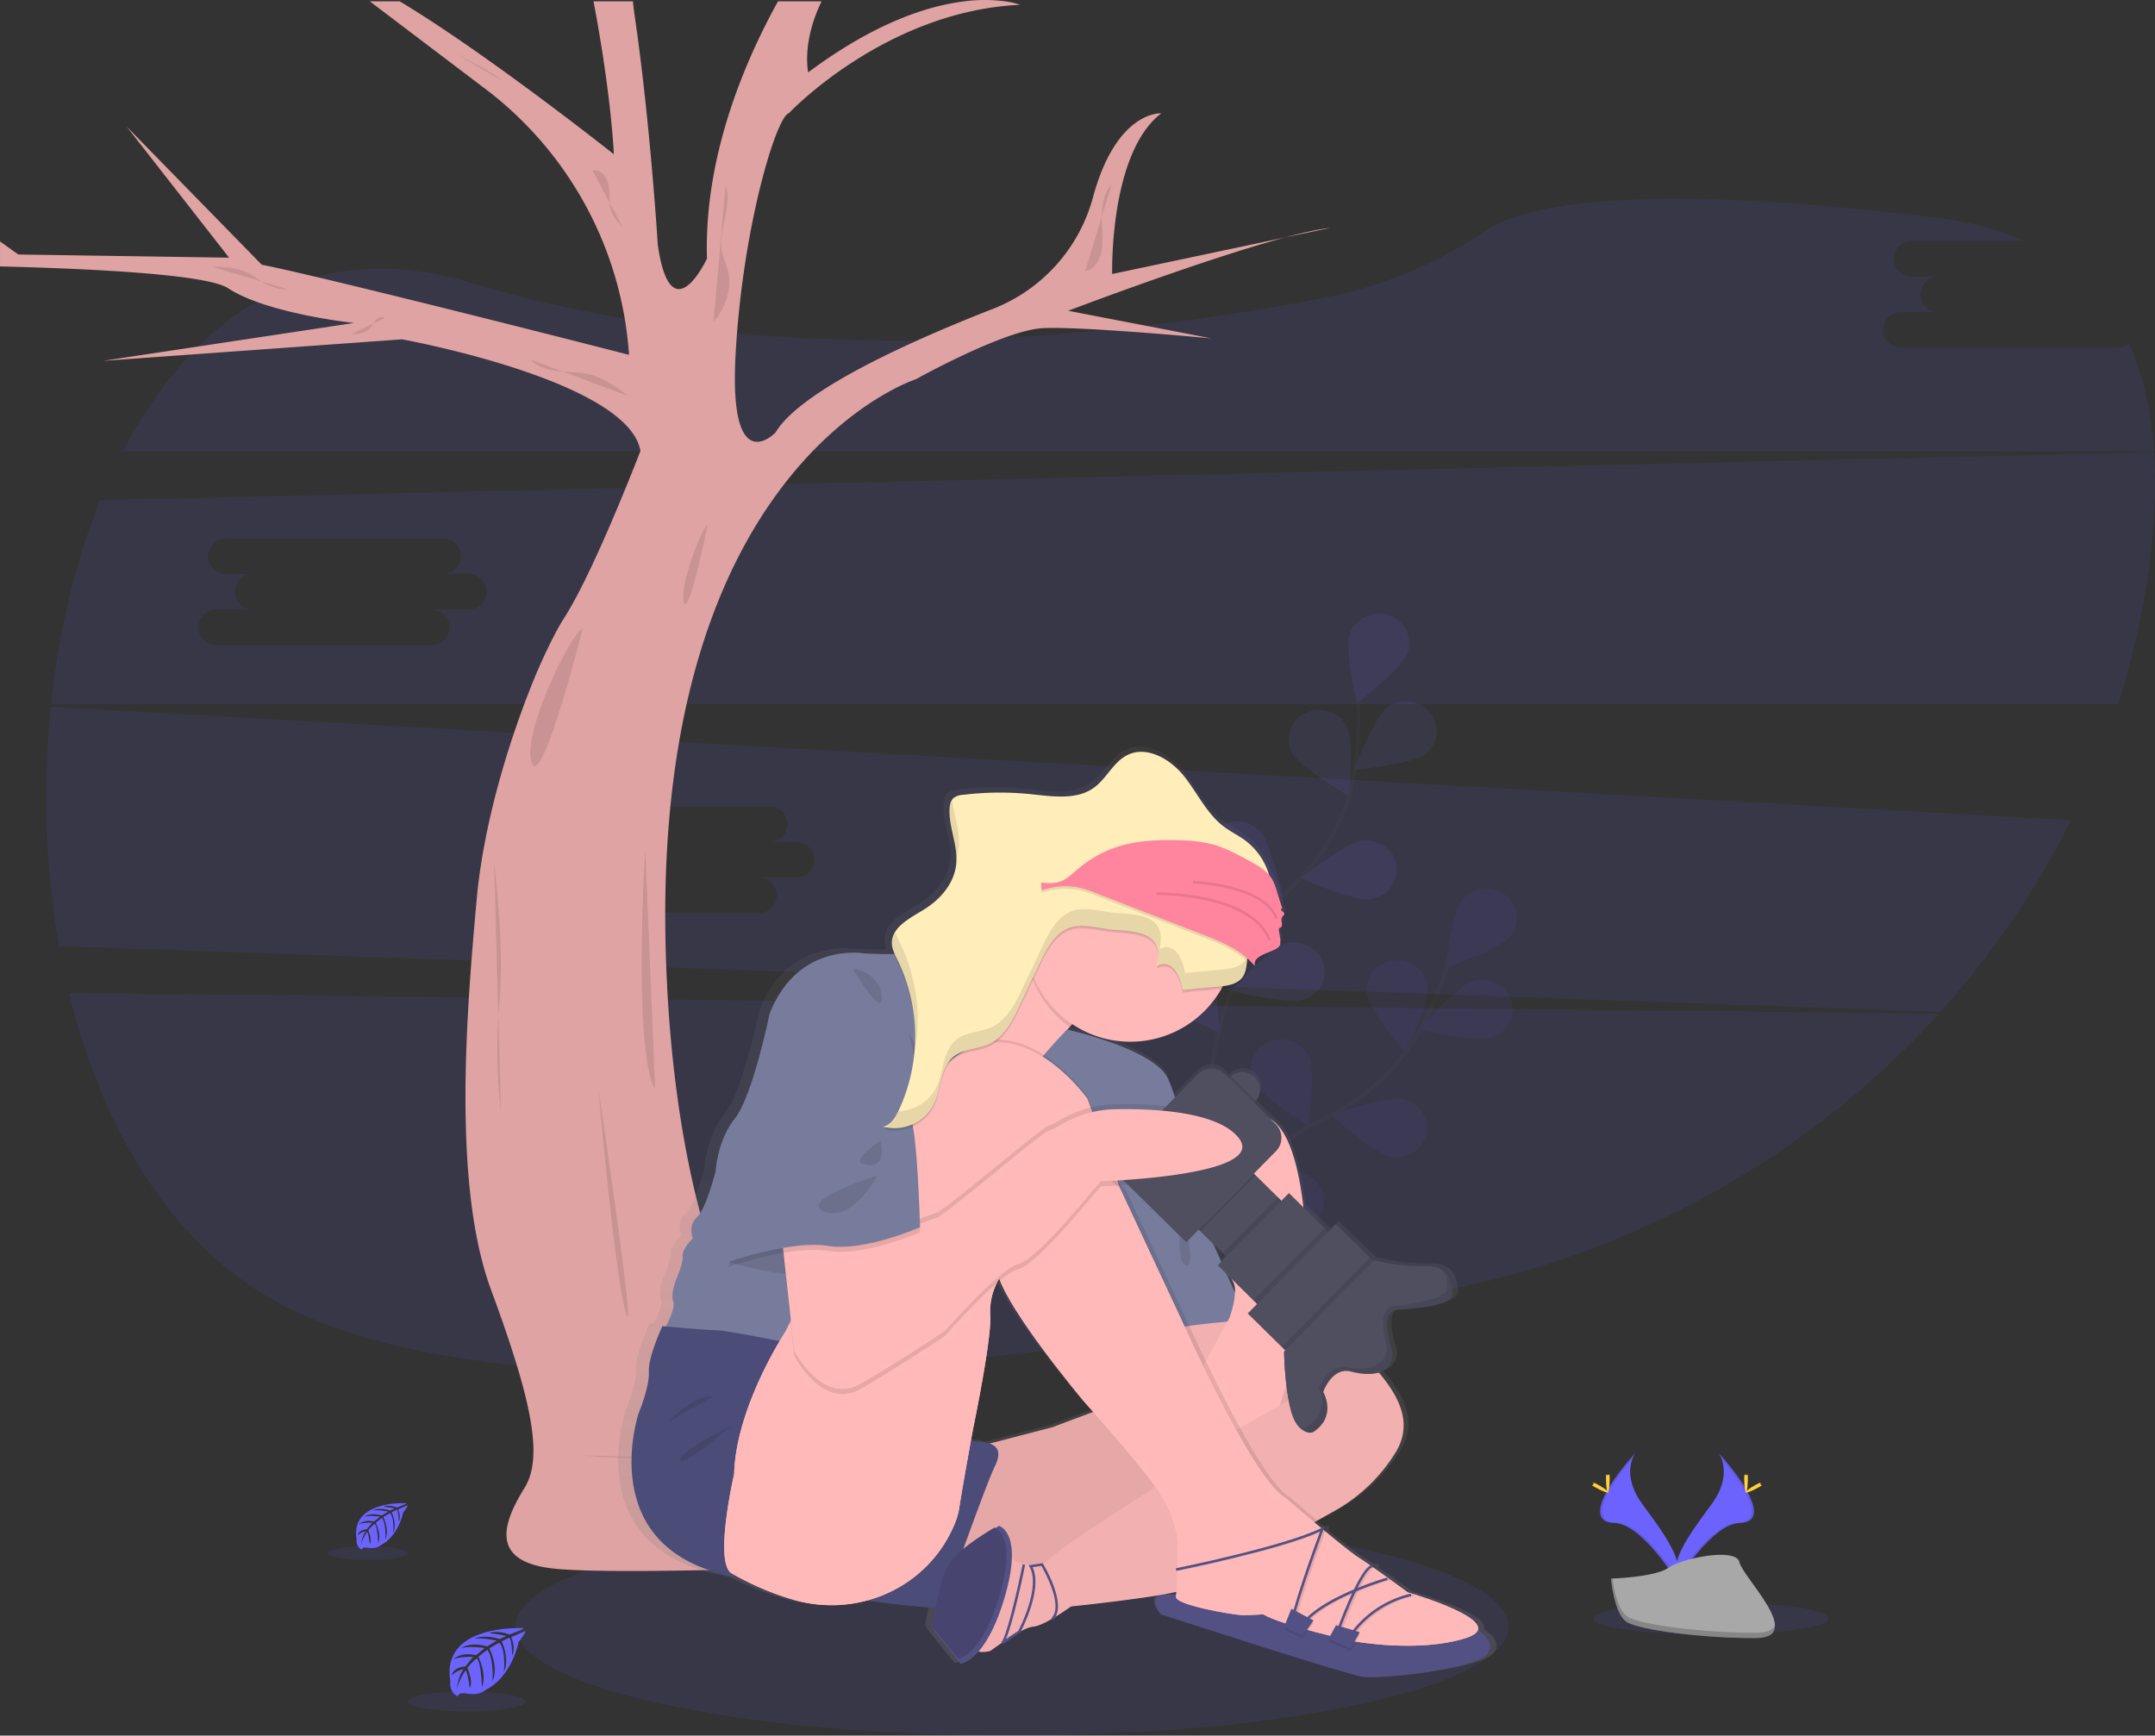 <svg xmlns="http://www.w3.org/2000/svg" width="1031.25" height="830.59"><rect width="100%" height="100%" fill="#333333" stroke="none"/><defs><linearGradient id="a" x1="590.43" x2="590.43" y1="837.07" y2="391.69" gradientUnits="userSpaceOnUse"><stop offset="0" stop-color="gray" stop-opacity=".25"/><stop offset=".54" stop-color="gray" stop-opacity=".12"/><stop offset="1" stop-color="gray" stop-opacity=".1"/></linearGradient></defs><ellipse cx="484.23" cy="778.37" fill="#6c63ff" opacity=".1" rx="237.59" ry="52.22"/><path fill="#6c63ff" d="M33.02 475.2c16 65.61 49.77 122.32 103.19 149.81 111 57.12 361.4 27.66 548.27-6.16 96.64-17.49 181.61-65.74 243.33-133.72ZM1012.94 166.39H910.41a8.53 8.53 0 1 1 0-17h17.73a8.52 8.52 0 1 1 0-17h-12.66a8.53 8.53 0 1 1 0-17h53.51c-11.88-5.31-25.71-9.08-41.74-11.06-145.92-18-198-6.1-216.4 6.16-22.68 15.12-48 26.24-75 31.6-90 17.85-258.4 39.33-411-6.87-75.85-23-132.22 15.84-166 80.7h971.92c-1.27-18.85-5.07-36.26-12-51.49a9.08 9.08 0 0 1-5.83 1.96ZM647.48 373.3l-1.33-.07-14-.79-133.71-7.52-14.44-.82-212.92-12-59.67-3.36-9.45-.52-8.34-.42-169.3-9.5a417 417 0 0 0 4 114.46l142.46 5 11.29.4 2 .07 67.55 2.35 3.65.12 7.79.27 68.16 2.4 9.34.33 32.55 1.15h.61l4.79.17 16.31.57 14.31.5 27.27 1h.57l2.43.08 2.58.1h.56l43.45 1.52 12.17.43h.51l5.86.21h1.53l5.15.18 15.73.56 5.91.21 7.59.26h.28l10.41.37 30.11 1.06 8.29.28h.95l40.14 1.41 23.31.82 29 1 4.66.16 7.51.26 27.32 1 206 7.24a405.36 405.36 0 0 0 62.53-91.69Zm-387.37 63.65a9 9 0 0 1-5.9-2.18 8.69 8.69 0 0 1-1.87-2.27 8.17 8.17 0 0 1 .38-8.72 10.23 10.23 0 0 1 1-1.18 9 9 0 0 1 6.41-2.65h17.72a8.53 8.53 0 1 1 0-17h-12.68a7.38 7.38 0 0 1-.82 0 8.51 8.51 0 0 1 .82-17H367.7a8.52 8.52 0 1 1 0 17h12.66a8.53 8.53 0 1 1 0 17h-17.74a8.52 8.52 0 1 1 0 17ZM1030.79 216.41l-707.17 16.53-77.73 1.82-197.87 4.63c-12 29.54-19.88 62.94-23.53 97.56h989.13a390.07 390.07 0 0 0 14.27-62.19c2.9-20.34 4.09-40.02 2.9-58.35Zm-806.8 75.29h-17.72a8.72 8.72 0 0 1 8.87 8.52v.52a8.49 8.49 0 0 1-3.94 6.57 9.07 9.07 0 0 1-4.91 1.44H103.74a8.53 8.53 0 1 1 0-17.05h17.72a8.52 8.52 0 1 1 0-17h-12.65a8.53 8.53 0 1 1 0-17h102.52a8.53 8.53 0 1 1 0 17h12.66a9.08 9.08 0 0 1 4.21 1 8.48 8.48 0 0 1 4.65 7.48 8.71 8.71 0 0 1-8.86 8.52Z" opacity=".1"/><g opacity=".1"><path fill="none" stroke="#535461" stroke-miterlimit="10" stroke-width="2" d="M558.62 619.89s25.94-61.45 74.38-84.24c20.33-9.57 37.14-24.91 47.44-44.28a165 165 0 0 0 11.89-28.72"/><path fill="#6c63ff" d="M722.8 448.11c-5 6.11-31.18 15-31.18 15s3.14-26.48 8.19-32.58a15.09 15.09 0 0 1 20.64-2.23 13.74 13.74 0 0 1 2.35 19.81ZM713.83 496.44c-7.69 2.48-34.66-3.69-34.66-3.69s17.61-20.59 25.3-23.07a14.82 14.82 0 0 1 18.6 8.88 14 14 0 0 1-9.24 17.88ZM665.21 553.57c-7.94-1.59-28-20-28-20s26-9.23 34-7.64a14.14 14.14 0 0 1 11.41 16.69c-1.69 7.68-9.47 12.53-17.41 10.95ZM618.3 588.82c-8.11-.27-31.1-15.17-31.1-15.17s24-13.32 32.13-13a14.36 14.36 0 0 1 14.16 14.6c-.29 7.75-7.09 13.85-15.19 13.57ZM654.06 475.48c1 7.73 18.6 28.35 18.6 28.35s11.56-24.22 10.53-32-8.4-13.19-16.44-12.2a14.23 14.23 0 0 0-12.69 15.85ZM599.74 517.38c3.39 7.08 26.57 21.71 26.57 21.71s3.5-26.45.1-33.53a14.94 14.94 0 0 0-19.48-6.91 13.89 13.89 0 0 0-7.19 18.73ZM552.75 565.07c2.1 7.53 22.38 25.72 22.38 25.72s8.09-25.5 6-33a14.76 14.76 0 0 0-18-10 14.07 14.07 0 0 0-10.38 17.28Z"/><path d="M722.8 448.11c-5 6.11-31.18 15-31.18 15s3.14-26.48 8.19-32.58a15.09 15.09 0 0 1 20.64-2.23 13.74 13.74 0 0 1 2.35 19.81ZM713.83 496.44c-7.69 2.48-34.66-3.69-34.66-3.69s17.61-20.59 25.3-23.07a14.82 14.82 0 0 1 18.6 8.88 14 14 0 0 1-9.24 17.88ZM665.21 553.57c-7.94-1.59-28-20-28-20s26-9.23 34-7.64a14.14 14.14 0 0 1 11.41 16.69c-1.69 7.68-9.47 12.53-17.41 10.95ZM618.3 588.82c-8.11-.27-31.1-15.17-31.1-15.17s24-13.32 32.13-13a14.36 14.36 0 0 1 14.16 14.6c-.29 7.75-7.09 13.85-15.19 13.57ZM654.06 475.48c1 7.73 18.6 28.35 18.6 28.35s11.56-24.22 10.53-32-8.4-13.19-16.44-12.2a14.23 14.23 0 0 0-12.69 15.85ZM599.74 517.38c3.39 7.08 26.57 21.71 26.57 21.71s3.5-26.45.1-33.53a14.94 14.94 0 0 0-19.48-6.91 13.89 13.89 0 0 0-7.19 18.73ZM552.75 565.07c2.1 7.53 22.38 25.72 22.38 25.72s8.09-25.5 6-33a14.76 14.76 0 0 0-18-10 14.07 14.07 0 0 0-10.38 17.28Z" opacity=".25"/></g><g opacity=".1"><path fill="none" stroke="#535461" stroke-miterlimit="10" stroke-width="2" d="M578.07 526.86s3.27-66.25 41.1-103.2c15.88-15.5 26.45-35.36 29.45-56.89a162.46 162.46 0 0 0 1.32-30.88"/><path fill="#6c63ff" d="M673.62 312.47c-2.65 7.36-24.24 24.1-24.24 24.1s-6.16-26-3.51-33.36a14.85 14.85 0 0 1 18.75-8.71 14 14 0 0 1 9 17.97ZM681.87 360.92c-6.39 4.79-34 7.56-34 7.56s9.52-25 15.91-29.83a15.09 15.09 0 0 1 20.61 2.45 13.76 13.76 0 0 1-2.52 19.82ZM655.71 430.3c-8 1-33.3-10-33.3-10s21.36-17 29.4-18 15.43 4.39 16.51 12.11a14.24 14.24 0 0 1-12.61 15.89ZM623.62 478.53c-7.75 2.33-34.58-4.4-34.58-4.4s18.07-20.22 25.81-22.55a14.8 14.8 0 0 1 18.4 9.26 14 14 0 0 1-9.63 17.69ZM618.25 360.2c3.65 7 27.33 20.82 27.33 20.82s2.56-26.54-1.09-33.51a15 15 0 0 0-19.72-6.27 13.88 13.88 0 0 0-6.52 18.96ZM581.46 417.05c5.65 5.59 32.56 12 32.56 12s-5.82-26.06-11.47-31.66a15.13 15.13 0 0 0-20.77-.31 13.75 13.75 0 0 0-.32 19.97ZM553.62 477.02c4.58 6.43 30 17.12 30 17.12s-1.16-26.63-5.74-33.07a15.06 15.06 0 0 0-20.41-3.68 13.78 13.78 0 0 0-3.85 19.63Z"/></g><path fill="#dea3a2" d="m544.07 155.06 35.65 6.88s-62.19-5.87-80.8-4.89-60.57 24.41-60.57 24.41-19.77 6.29-43.26 28.36a182.64 182.64 0 0 0-16 17.12c-18.71 22.68-37.5 55.92-49.12 104q-1.8 7.37-3.34 15.2c-2.08 10.57-3.83 21.78-5.17 33.7q-.94 8.26-1.61 17-.63 8.32-1 17.08-.37 8.33-.46 17-.15 11.66.18 24 .22 8.24.68 16.79v.69c2.09 38.81 6.94 71.71 13.65 99.58.7 2.89 1.41 5.73 2.15 8.51a336.62 336.62 0 0 0 12.3 37.86c.84 2.16 1.71 4.28 2.58 6.35q3.07 7.26 6.31 13.87 2.67 5.43 5.44 10.42c.36.68.74 1.35 1.12 2q1.35 2.4 2.73 4.68c32.13 53.61 71.5 66.73 87.22 69.91 2.18.43 3.9.68 5.08.83h.1c1.16.13 1.79.16 1.79.16 3.7 14.12-3.37 19.8-11.89 21.86a34.46 34.46 0 0 1-4.2.74 61.37 61.37 0 0 1-16.72-.67s-38.26 1.69-78.43 2.65c-3 .08-6.06.14-9.1.21l-3.37.06c-20.78.42-41 .56-55.84.12-7-.21-12.78-.56-16.78-1.07-30.37-3.93-21.55-23.51-12.24-38.7 8-13.06 4-36.28-9.08-74.65q-3.18-9.32-7.08-19.85c-14.39-39-13.55-97.28-10.17-146.62.44-6.52.93-12.87 1.44-19 .62-7.52 1.26-14.71 1.87-21.45 2.73-30.05 11.57-62.43 21-88.48q2-5.64 4.09-10.85a264.29 264.29 0 0 1 13.46-29.57c1.09-2 2.12-3.72 3.07-5.2l.86-1.37c1.65-2.66 3.38-5.7 5.15-9 2.59-4.87 5.28-10.34 7.93-16 6.76-14.44 13.33-30.22 17.65-41 3.17-7.81 5.13-12.95 5.13-12.95a19.27 19.27 0 0 0-2.15-6c-16.47-30.1-111.94-47.39-111.94-47.39l-47.84 3.45-95.14 6.84 103.88-15.69 16.09-2.43s-4.68-.5-11.59-1.62c-13.71-2.22-36.26-6.89-48.63-15-9.87-6.49-62.2-9.27-109.14-10.45v-11.94l8.76 6.24 100.85 1.51-49-62.72 64.64 66.1c10.16 2 29.71 6.65 52.21 12.12 15.48 3.78 32.37 7.95 48.54 12 39.66 9.92 75 19 75 19a174.38 174.38 0 0 0-68.8-127.29L176.94.63h14.3c40.95 24.4 102.5 73.17 102.5 73.17s-1-27-9.71-73.17h18.86c.22 2.37.51 4.72.85 7.07 7.38 50.34 11.06 109.68 11.06 109.68 6.37 43.09 23.51 6.37 23.51 6.37-1.49-49 18.24-94.69 34-123.12h20.87c-9.64 19.65-6.43 34-6.43 34 32-23.86 57.4-31.9 74.79-34a74.31 74.31 0 0 1 19.36 0 33.77 33.77 0 0 1 7.24 1.67c-64.63 3-110.66 51.9-110.66 51.9-5.12 1.28-18.06 41.29-23.56 92.09-.81 7.47-1.46 15.16-1.9 23-1.47 26.22 1.82 36.89 6.06 40.53 3.12 2.67 6.75 1.55 9.39 0a19.08 19.08 0 0 0 3.65-2.83c10.06-16.85 48.27-36 83.06-50.68 7.35-3.1 14.55-6 21.3-8.63a79.53 79.53 0 0 0 47.6-53.44c11.35-41.62 32.64-40 32.64-40-25 19.1-23.5 76.89-23.5 76.89l82.73-17.49c-39.33 10.54-103.79 35.08-103.79 35.08l32.9 6.34ZM636.52 109.06l-21.57 4.55c8.77-2.31 16.3-4.01 21.57-4.55Z"/><path d="M388.62 699.91s-18.2-10.78-43.14-5.39-63.14 2.53-66.62 1.94ZM308.79 406.69s-6.06 95.72 4.72 114.59ZM286.4 521.3s7.78 89.66 13.16 107.18S286.4 521.3 286.4 521.3ZM278.81 300.86c-5.5 2-29.1 49.88-24.38 64s24.38-64 24.38-64ZM338.62 251.18c-2.56 1.17-13.53 28.73-11.34 36.88s11.34-36.88 11.34-36.88ZM236.48 411.92c2.72 27.8 4.2 46 2.47 68.24a262.85 262.85 0 0 0 .74 51.91ZM531.9 88.3c-3.32 3.79-4.44 9-4.6 14.08s.49 10.09.16 15.12c-.35 5.29-2.86 11.5-8.12 12.21Z" opacity=".1"/><path fill="none" d="M268.62 61.62a57.8 57.8 0 0 1 11 7.56c3.24 3.06 5.82 7 6.38 11.45.25 1.89.12 3.83.54 5.68a18 18 0 0 0 3.75 6.88 94.13 94.13 0 0 0 9.28 10.27"/><path d="M300.54 189.47a66.64 66.64 0 0 0-8.85-6.16 37 37 0 0 0-9.12-4c-4.88-1.29-10-1.11-15-1.63s-10.28-1.92-13.71-5.63ZM101.44 127.61c6 .16 12.14.37 17.44 3.1 2.71 1.39 5.06 3.39 7.71 4.86a23.29 23.29 0 0 0 11.24 2.93ZM184.05 152.19c-1.28-1-3.22-.23-4.28 1s-1.65 2.81-2.75 4c-2.17 2.35-5.72 2.62-8.92 2.73ZM218.12 25.63l5.73 3c5.85 3.06 11.74 6.15 16.88 10.29ZM283.54 81.61c3.77-.89 7 3.12 7.68 6.94s-.11 7.82 1 11.53c.95 3.29 3.27 6 5.64 8.46ZM347.24 88.61c3.42 10.22-3.84 21.38-1.71 31.95.64 3.22 2.14 6.22 2.9 9.41 2 8.41-1.43 17.37-6.93 24Z" opacity=".1"/><path fill="url(#a)" d="M569.43 640.54a40.78 40.78 0 0 0-7.15 5.09c-.44.35-.88.73-1.31 1.12.2.47.41 1 .64 1.46l.51-1 .23-.4.22-.38c.54-.9.91-1.39.91-1.39l6.91-5q-.45.25-.96.5Zm0 0a40.78 40.78 0 0 0-7.15 5.09c-.44.35-.88.73-1.31 1.12.2.47.41 1 .64 1.46l.51-1 .23-.4.22-.38c.54-.9.91-1.39.91-1.39l6.91-5q-.45.25-.96.5Zm225.16 173.77c2-6.36-23-14.64-31.59-17.26v-.21l-.36.09c-1.49-.46-2.39-.71-2.39-.71s-3.83-2.79-8.59-6.16l-.27-.94-.75.22c-2.29-1.62-4.73-3.33-7-4.91a1.6 1.6 0 0 1 .58-.22L744 783a2.69 2.69 0 0 0-1.16.48l-.07-.48a2.53 2.53 0 0 0-.82.29c-2.23-1.53-4.24-2.85-5.71-3.76s-3.78-2.63-6.71-4.89c-2.87-2.22-6.23-4.91-9.63-7.69l.38-1 .56-1.45-1.41.68-.12.06.29-.74-1.42.68-.3.15c-1.13-.93-2.24-1.85-3.35-2.75.07 0 .16-.08.23-.13.43-.24.86-.46 1.26-.69l1.64-.88 2-1.1.39-.22c3.25-1.77 5.18-2.84 5.18-2.84a82.22 82.22 0 0 0 29.17-27.76c9.84-15.64-1.07-29.87-8-38.23-.07-.09-.15-.17-.21-.26a14 14 0 0 0 1.38-.49 8.43 8.43 0 0 0 5.29-7.39 7.59 7.59 0 0 0-.39-3.09c-1.18-3.58-4.13-13.81-.54-17.7a4.78 4.78 0 0 1 3.38-1.5c6.66-.45 16.57-1.2 22.31-3.34a11 11 0 0 0 3.27-1.77 3.16 3.16 0 0 0 1.3-2.46c0-3.59-1.28-9-4.72-11.36a3.72 3.72 0 0 0-.66-.38.33.33 0 0 0-.1-.06c-1.72-1.13-4.52-1.79-9-1.68a87.21 87.21 0 0 1-23.76-2.86l-.44.43-1-.93-.81-.78L725 619l-3.7 3.69-1.76-1.71-3.64-3.53-.22-.21-6.54-6.34c-1.52-12.77-4.13-25.16-8.55-33.55a22.62 22.62 0 0 0-7.08-8.56l-7.87-7.61-.58-.57c.11-.1.22-.19.34-.31a5.37 5.37 0 0 0 .5-.57 8.17 8.17 0 0 0 1.17-1.84 8.27 8.27 0 0 0-1.77-9.44l-.22-.22a8.63 8.63 0 0 0-11.48-.41 3.93 3.93 0 0 0-.58.5l-.31.33-2.28-2.22a9 9 0 0 0-12.59.1L646.35 558a87.38 87.38 0 0 0-3.41-9c-3.22-6.77-14.43-12.41-25.36-16.47-5.31-2-10.57-3.58-14.8-4.76-2.57-.72-4.77-1.28-6.37-1.67l-.55-.14-2.17-.51.61-.69.51-.55.8-.88.59-.64c.7.47 1.4.91 2.13 1.32a51.83 51.83 0 0 0 68.35-14.56c.31-.43.61-.87.88-1.31q.32-.43.57-.87a4.78 4.78 0 0 0 .26-.42c.21-.33.41-.66.61-1l1.07-.13c3.66-.48 7.35-1.47 9.43-4.35a6 6 0 0 0 .62-1 9.19 9.19 0 0 0 .38-.85 10.1 10.1 0 0 0 .36-1.1 32.82 32.82 0 0 0 .77-4.54c0-.44.11-.87.17-1.31l.18-1 .12.11a34.19 34.19 0 0 1 3 3 2.5 2.5 0 0 1 .22.24V493.81c0-4.35 8.8-5.33 11.66-8a2.27 2.27 0 0 0 .75-2.56c.52 0-.16-2.7-.46-4.61-.16-1-.21-1.79.05-1.89l.45-.21c1.5-.81.79-2.08.66-3.45a2.66 2.66 0 0 1 .24-1.52 2.69 2.69 0 0 1 .72-.93c1.81-1.6-2.81-2.56-.56-3.52l-3-9a25.53 25.53 0 0 0-1.93-4.76 13.45 13.45 0 0 0-1.63-2.25 31.82 31.82 0 0 0-11.48-16.47c-3.43-2.49-7.32-4.31-10.71-6.85-8.42-6.3-12.9-16.33-19.56-24.41a34.54 34.54 0 0 0-12.2-9.51c-4.7-2.11-9.78-2.75-14.44-.82a8.45 8.45 0 0 0-.88.39c-6.84 3.32-10.09 11.19-16.25 15.62-8.62 6.21-20.46 4.29-31.12 3.21a151.38 151.38 0 0 0-33.1.32 8.31 8.31 0 0 0-4.63 1.41c-1.41 1.25-1.82 3.25-1.91 5.1v2.31c-.08 7.48 3.12 14.83 3.37 22.27a19.17 19.17 0 0 1-.11 2.14c-1 9.2-7.75 17-15.77 21.82-6.9 4.18-16.09 8.59-15.7 16.54v.35a8.42 8.42 0 0 0 0 .87 11.34 11.34 0 0 0 .86 3.71c-7.82.05-14-.3-14-.3a43.83 43.83 0 0 0-23.56 3.31A41.37 41.37 0 0 0 453.52 507a55.92 55.92 0 0 0-5.59 10.63s-8.27 39.85-16.95 50.42-9.52 25.63-9.52 25.63a128.45 128.45 0 0 1-4.15 13c-1.48 3.81-3.22 7.37-4.95 8.92-4.55 4.06-2.07 10.16-2.07 10.16s-5.37 5.29-5 8.54-2.89 10.58-2.89 10.58-3.32 7.73-1.66 11.39c1 2.21-1.48 7.84-3.59 11.95l-1.78-.16a100.32 100.32 0 0 0-5.47 14.3 25.75 25.75 0 0 0-1.16 7.66c.42 7.32-5 19.93-5 19.93a79.82 79.82 0 0 0-3.49 21.7v.56c-.21 14 3.44 31.75 19.76 44a64.19 64.19 0 0 0 20.32 9.93c2.29.71 4.71 1.33 7.26 1.89l5.77 1.23a143.23 143.23 0 0 0 25.88 10.39 67.83 67.83 0 0 0 13.43 2.46 67.66 67.66 0 0 0 22.67-2c1 .14 1.94.26 2.87.38l.85.12h.14c14.65 1.91 24.72 2.73 29.61 3.06l-.06.25c-1 4.91-1.62 8.59-1.62 8.59l.89 1.06c-.06.33-.09.53-.09.53l13.22 16.43a6.72 6.72 0 0 0 2-.58 19.53 19.53 0 0 0 6.88-5.34 7.52 7.52 0 0 0 2.21.27h.33a14 14 0 0 0 3.42-.57s2.36-1.71 5.55-3.82l.36.57 2.12-1.37 1.83-1.19 4.63-3 .08-.14.23-.45c.39-.2.77-.39 1.14-.56.6-.3 1.19-.55 1.73-.78a10.44 10.44 0 0 1 3.07-.83c2.21-.14 5.85-1.88 9.32-3.85l.52.52a7 7 0 0 0 1.2-1.52l.74-.45c.58-.35 1.14-.71 1.67-1 3-1.86 5.15-3.41 5.15-3.41s37.49-3.8 51.66-7l-.06.6q0 .48-.09.87c-1.3-.07-2.49-.1-3.55-.11a29.18 29.18 0 0 0-3.18.09 4.8 4.8 0 0 0-2.57.91c-2.93 2.41 1.74 8.44 1.74 8.44l.19.06c4.56 1.46 90.21 28.85 98.66 30 3.57.5 13.39 0 24.17-1.32h.08c13.39-1.62 28.23-4.42 34.35-7.94a8.51 8.51 0 0 0 2.21-1.71 2.47 2.47 0 0 0 .21-.27c3.58-4.49-.73-8.72-4.56-11.34ZM671.42 634.66 669 637.1l-2.61-5.74-1.27-2.79 5.18 5Zm-122.34 88.91h-2.72c.75-4 1.25-6.65 1.25-6.65s3.84-18.2 6.31-34c1.32-8.48 2.25-16.26 2-20.11a28 28 0 0 1 1.09-10 30.43 30.43 0 0 1 1.29-3.63c.24-.57.49-1.11.73-1.6l1.72-1.43c.09.2.16.41.26.62.2.47.41 1 .64 1.46l.14.29c4.2 9 12.91 21.42 21.12 32.24 9.81 12.9 18.92 23.55 18.92 23.55s1.78 2 4.58 5.08c-10.22 3.73-19.88 7.33-19.88 7.33l-30.83 7.89a23.47 23.47 0 0 0-6.62-1.04Zm126.57-71.77-.42-.93L673 646l-1.33-2.92 1.46 1.41.78.76a2.68 2.68 0 0 0 .35.72 6.42 6.42 0 0 1 1.06 2.32 13.73 13.73 0 0 1 .33 3.51Zm-106.22-11.26a40.78 40.78 0 0 0-7.15 5.09c-.44.35-.88.73-1.31 1.12.2.47.41 1 .64 1.46l.51-1 .23-.4.22-.38c.54-.9.91-1.39.91-1.39l6.91-5q-.45.25-.96.5Zm0 0a40.78 40.78 0 0 0-7.15 5.09c-.44.35-.88.73-1.31 1.12.2.47.41 1 .64 1.46l.51-1 .23-.4.22-.38c.54-.9.91-1.39.91-1.39l6.91-5q-.45.25-.96.5Z" transform="translate(-84.38 -34.7)"/><path fill="#535184" d="M702.72 777.39s15 6.88 8.89 14.16-51 12.13-59.44 10.91-96.65-29.92-96.65-29.92-6.47-8.49.81-9.3 38 3.23 38 3.23l42.06 2.43Z"/><path fill="#ffb9b9" d="m556.24 625.35 19.71 43.36 26.38-25.78-19.41-31.23-26.68 13.65z"/><path d="m602.33 642.93-19.94 19.49-6.44 6.29-3.85-8.45-11.02-24.25-4.84-10.66 6.93-3.55 19.75-10.1 7.39 11.89 5.12 8.23 6.9 11.11z" opacity=".05"/><path fill="#ffb9b9" d="M531.27 473.3a160.9 160.9 0 0 0-19.4 18.19c-.38.42-.74.83-1.09 1.24a95.54 95.54 0 0 0-9.16 12.34 63.13 63.13 0 0 0-5.18 10.3c-4.05 10.54-2.39 16.57-2.39 16.57a442.84 442.84 0 0 1-32.93-31.08c-16.86-17.93-30.74-37.52-14.38-40.5 20.2-3.67 37-16.19 46.3-24.54a95.58 95.58 0 0 0 7.89-7.81s74.01 10.12 30.34 45.29ZM459.49 694.5l44.27-11.53s40-15.16 42.46-15.47 83.71-21.2 83.71-21.2l-38.52 85.5-91.29 31.24-54.28-5.16Z"/><path d="m459.49 694.5 44.27-11.53s40-15.16 42.46-15.47 83.71-21.2 83.71-21.2l-38.52 85.5-91.29 31.24-54.28-5.16Z" opacity=".1"/><path fill="#787c9c" d="M466.75 478.92c-1.2-6.66-3.48-21.49-1-25.84 0 0-3.64-.4-17 2s-34.76 1.22-34.76 1.22-31.94-6.07-45.69 28.71c0 0-8.09 39.63-16.58 50.14s-9.3 25.48-9.3 25.48-4.45 17.79-8.9 21.83-2 10.11-2 10.11-5.26 5.26-4.85 8.5-2.83 10.51-2.83 10.51-3.22 7.72-1.64 11.34-6.07 16.58-6.07 16.58l137.09 28.71 36.4-114.44.81-47.71s-20-1.86-22.79-21.23c-.29-1.98-.54-3.95-.89-5.91Z"/><path fill="none" d="m353.34 595.02-4.86 8.9s29.12 8.49 39.63 5.66 44.51-25.88 44.51-25.88Z"/><path d="m353.34 595.02-4.86 8.9s29.12 8.49 39.63 5.66 44.51-25.88 44.51-25.88Z" opacity=".1"/><path fill="#4c4c78" d="M375.62 642.3s-27.9-5.66-32.35-5.66-26.29-2-26.29-2-6.87 14.56-6.47 21.83-4.89 19.83-4.89 19.83-21.43 63.49 42.86 77.64 102.31 15.77 102.31 15.77 21-59.44 25.07-67.53 2.83-13.75-16.17-12.13-84.07-47.75-84.07-47.75Z"/><path fill="#787c9c" d="m596.87 631.72-1.44.11c-1.65.12-4.59.34-8.13.65-5.47.5-12.37 1.2-18.23 2.05-3.09.46-5.86.95-8 1.48-2.61.64-4.23 1.34-4.23 2.08 0 1.84-16-30.73-31.81-63.35-.51-1.07-1-2.13-1.54-3.19s-1-2.08-1.52-3.11c-.87-1.82-1.74-3.63-2.61-5.41-3.88-8-7.63-15.81-11-22.79l-1.84-3.8-10.1-21.07-2.09-4.36s2.56-3.07 5.87-6.89 7.38-8.37 10.41-11.4h.12c2.53.58 41.73 9.63 48.18 23.43a117.78 117.78 0 0 1 4.85 13.83c.49 1.61 1 3.31 1.5 5.07 2 7.13 4.21 15.26 6.24 23.19.4 1.55.79 3.1 1.18 4.61 4.32 17.14 7.76 32.15 7.76 32.15l10.45 23.41Z"/><path fill="#ffb9b9" d="M625.38 629.9s-9 30.8-13 42.71a25.77 25.77 0 0 1-1.82 4.6c-1.09 1.09-8.64 6.43-16.4 7.52a18.3 18.3 0 0 1-3.62.16 13.07 13.07 0 0 1-5.15-1.31c-9.71-4.86-16.38-17.59-16.38-17.59l3.13-5.73 4.86-8.89 10.34-18.89 1.08-2a52.89 52.89 0 0 0 1.93-6.91 29.82 29.82 0 0 0 .63-5.16 9.38 9.38 0 0 0-1.35-5.82c-3.64-4.85-3.94-89.47 17.9-77.34s17.85 94.65 17.85 94.65Z"/><path fill="#ffb9b9" d="m628.75 647.24 1.18-1s21.83-.6 26.38 6.07 23.36 23.66 11.53 42.76a80.66 80.66 0 0 1-28.51 27.6s-62.48 35.18-74 38.52-52.77 7.58-52.77 7.58-13 9.4-18.2 9.7S474.04 790 474.04 790s-16.68 5.46-4.24-17 14-27 14-27 11.83 6.68 18.5 0 47.31-32.14 47.31-32.14 26.01-20.88 31.19-23.56 37.91-21.23 37.91-21.23a27.29 27.29 0 0 1 10.04-21.83Z"/><path d="M667.84 695.1a80.66 80.66 0 0 1-28.51 27.6s-3.49 2-9 5c-17.59 9.77-55.63 30.63-64.8 33.44l-.21.06c-11.52 3.33-52.77 7.58-52.77 7.58s-13 9.4-18.2 9.7-20.32 11.53-20.32 11.53-16.68 5.46-4.24-17 14-27 14-27 11.83 6.68 18.5 0 47.31-32.14 47.31-32.14 1.89-1.52 4.77-3.81c7.77-6.15 22.71-17.86 26.47-19.85 1.46-.78 5.15-2.83 9.7-5.36.91-.51 1.86-1.05 2.83-1.58 6.43-3.6 13.85-7.79 19-10.7l6.37-3.59v-.63a27.31 27.31 0 0 1 10.06-21.16l1.18-1s21.83-.6 26.38 6.07 23.31 23.74 11.48 42.84Z" opacity=".05"/><path fill="#535184" d="m446.62 779.89 13 16.34s12-.78 21.15-31.84-2.69-34.18-2.69-34.18-17.19 9.87-22.39 17.6-9.07 32.08-9.07 32.08Z"/><path fill="#535184" d="m445.85 778.3 12.77 15.52s10.92-.76 19.71-30.27-2.53-32.45-2.53-32.45-16.36 9.39-21.32 16.73-8.63 30.47-8.63 30.47Z"/><path d="m445.85 778.3 12.77 15.52s10.92-.76 19.71-30.27-2.53-32.45-2.53-32.45-16.36 9.39-21.32 16.73-8.63 30.47-8.63 30.47Z" opacity=".15"/><path fill="#535184" d="m479.82 786.8-.65-1c2.21-1.55 7.43-23.59 10.21-37.19l1.19.24c-1 5.12-5.78 27.75-9.19 35.5l5.91-3.89c.94-1.8 10.78-21.14 5.39-30.62l-.43-.77 6.73-1 .21.35c.49.81 11.89 19.9 4.75 26.83l-.84-.87c6-5.79-3.24-22.38-4.75-25l-4.21.62c5 10.69-5.4 30.31-5.85 31.16l-.08.13-8.39 5.53Z"/><path d="M434.62 494.03c1.21 1.82 2.42 17.28 7 17.59s-7-17.59-7-17.59ZM407.93 463.4s13 1.51 13.95 13.34-13.95-13.34-13.95-13.34Z" opacity=".1"/><path fill="none" d="M338.48 608.36s5.15 15.77 16.68 18.81ZM356.67 611.7s-1.21 12.13 7.28 15.16-7.28-15.16-7.28-15.16Z"/><path d="M350.3 682.06s-25.47 12.44-24.86 16.68 24.86-16.68 24.86-16.68ZM319.67 680.54s12.74-13.64 21.84-12.43ZM565.62 578.3s-3.64 25.47 1.82 27.29-1.82-27.29-1.82-27.29Z" opacity=".1"/><path fill="#ffb9b9" d="M351.32 705.41s-10.11 43.68-.81 47.72a132.32 132.32 0 0 0 28.92 12.36c30.48 9 63.32-5.16 76.48-34.09a36.29 36.29 0 0 0 3-9c2.42-15.37 6.87-39.23 6.87-39.23s8.9-42.86 8.09-53.78a30.61 30.61 0 0 1 5.26-19l57-41.25-15.77-43.27s-40.84-57.82-77.64-4.45S376 637.07 376 637.07s-23.88 35.99-24.68 68.34Z"/><path d="m536.12 567.93-11.09 8-5.67-11.71c-9.92-20.55-19-39.42-22.91-47.66-4.05 10.54-2.39 16.57-2.39 16.57a442.84 442.84 0 0 1-32.93-31.08c14.45-8.3 28.39-3.82 39.1 3.26.48.31.94.62 1.4 1a85.43 85.43 0 0 1 18.72 18.38Z" opacity=".1"/><path fill="#ffb9b9" d="M351.32 705.41s-10.11 43.68-.81 47.72a132.32 132.32 0 0 0 28.92 12.36c30.48 9 63.32-5.16 76.48-34.09a36.29 36.29 0 0 0 3-9c2.42-15.37 6.87-39.23 6.87-39.23s8.9-42.86 8.09-53.78a30.61 30.61 0 0 1 5.26-19l57-41.25-15.77-43.27s-40.84-57.82-77.64-4.45S376 637.07 376 637.07s-23.88 35.99-24.68 68.34Z"/><path d="M565.54 761.16c.49-7.29.49-23.39.49-23.39s-.4-11.73-10.1-25.48c-.5-.69-1-1.43-1.6-2.19 7.77-6.15 22.71-17.86 26.47-19.85 1.46-.78 5.15-2.83 9.7-5.36a13.07 13.07 0 0 1-5.15-1.31c-9.71-4.86-16.38-17.59-16.38-17.59l3.13-5.73-11-24.25c-2.61.64-4.23 1.34-4.23 2.08 0 2.06-20.08-39-37.48-75.06 4-3.22 6.64-5.22 6.64-5.22l12.54 11.33 24.63 52.67 4.49 9.6s.5 1.13 1.41 3.12c1.57 3.46 4.36 9.51 7.89 16.84 1.67 3.44 3.49 7.18 5.43 11 3.38 6.78 7.13 14 10.94 20.89.27.47.52 1 .79 1.42 8.46 15.19 17.21 28.58 23.28 32 0 0 5.88 5.07 12.94 11-17.62 9.81-55.66 30.67-64.83 33.48Z" opacity=".1"/><path fill="#ffb9b9" d="m523.62 557.82 12.53 11.32 29.12 62.27s34 76.43 49.74 85.33c0 0 28.71 24.66 35.18 28.71s23.43 16.58 23.43 16.58 50.55 14.55 27.9 21.83-53.37 1.62-53.37 1.62-34-7.28-43.68-12.94c0 0-5.66.4-9.7.4s-32.76-4.85-32-8.89.81-26.29.81-26.29-.4-11.72-10.11-25.47-34.77-41.65-34.77-41.65-42.87-51-41.65-64.7 46.57-48.12 46.57-48.12Z"/><path fill="#ffb9b9" d="m523.62 557.82 12.53 11.32 29.12 62.27s34 76.43 49.74 85.33c0 0 28.71 24.66 35.18 28.71s23.43 16.58 23.43 16.58 50.55 14.55 27.9 21.83-53.37 1.62-53.37 1.62-34-7.28-43.68-12.94c0 0-5.66.4-9.7.4s-32.76-4.85-32-8.89.81-26.29.81-26.29-.4-11.72-10.11-25.47-34.77-41.65-34.77-41.65-42.87-51-41.65-64.7 46.57-48.12 46.57-48.12Z"/><path d="m645.04 787.76-1.1-.52a49.63 49.63 0 0 1 32.36-24.59l.27 1.18a48.33 48.33 0 0 0-31.53 23.93ZM623.19 780.49l-1.08-.54c7.31-14.63 41.38-24.56 42.83-25l.34 1.17c-.35.12-35.01 10.18-42.09 24.37Z" opacity=".1"/><path d="m641.01 783.66-1.14-.41c1.21-3.42 12-33.52 17.87-34.36l.18 1.2c-3.89.56-12.24 20.38-16.91 33.57Z" opacity=".1"/><path fill="#535184" d="m643.82 787.76-1.1-.52a49.63 49.63 0 0 1 32.36-24.59l.27 1.18a48.4 48.4 0 0 0-31.53 23.93ZM621.98 780.49l-1.09-.54c7.32-14.63 41.39-24.56 42.84-25l.33 1.17c-.35.12-35 10.18-42.08 24.37Z"/><path fill="#535184" d="m639.8 783.66-1.18-.36c1.21-3.42 12-33.52 17.87-34.36l.17 1.2c-3.84.51-12.19 20.33-16.86 33.52Z"/><path d="M618.81 778.3c-.74-4.85 11.34-38 14.07-45.4-18.81 8.69-68.24 18.71-68.75 18.81l-.23-1.19c.52-.1 52.28-10.6 69.8-19.35l1.38-.69-.54 1.44c-4.26 11.43-15.17 42-14.53 46.2Z" opacity=".1"/><path fill="#535184" d="M617.62 778.3c-.74-4.85 11.34-38 14.07-45.4-18.82 8.69-68.24 18.71-68.75 18.81l-.24-1.19c.52-.1 52.29-10.6 69.81-19.35l1.38-.69-.54 1.44c-4.26 11.43-15.17 42-14.53 46.2Z"/><path d="M572.73 562.87c-19.79 4.07-45.92 4.85-45.92 4.85l-3.32 3.83-2.74 3.15s-24.87 30.6-33.67 32.75-34.87 31.85-34.87 31.85-21.23 14.25-40 25.17-32.14-15.77-32.14-15.77l-6.68-61.26 41.23-7.89 2.43 17.9s27-11.23 30.93-12.14 50.34-40.94 54-41.85a33.22 33.22 0 0 0 6.45-3.22c4.59-2.75 9.63-6.18 9.63-6.18s25.44-2.46 47.29 1c2 7.13 4.21 15.26 6.24 23.19.36 1.56.75 3.11 1.14 4.62Z" opacity=".1"/><path d="M571.55 558.3c-19.63 3.86-44.74 4.61-44.74 4.61l-4.84 5.57-1.22 1.41s-24.87 30.63-33.67 32.75-34.87 31.85-34.87 31.85-21.23 14.25-40 25.17-32.14-15.77-32.14-15.77l-6.68-61.26 41.23-7.93 2.43 17.89s27-11.22 30.93-12.13 50.34-40.94 54-41.85a23.49 23.49 0 0 0 4.61-2.17l1.1-.63a53.76 53.76 0 0 1 26.08-7.4 189.49 189.49 0 0 1 30.08 1.59c2.44 8.17 5.17 18.38 7.7 28.3ZM617.95 771.07l10.62 5.61-5.16 7.43-8.94-4.24 3.48-8.8z" opacity=".1"/><path fill="#535184" d="m617.95 769.86 10.62 5.61-5.16 7.43-8.94-4.25 3.48-8.79z"/><path d="m639.33 778.96 11.38 3.33-4.25 7.74-10.76-4.4 3.63-6.67z" opacity=".1"/><path fill="#535184" d="m639.33 777.74 11.38 3.34-4.25 7.73-10.76-4.4 3.63-6.67z"/><path d="M413.18 601.89s-20.62 12.54-19 21.44ZM569.307 584.17l26.394-26.792 18.579 18.302-26.394 26.793z" opacity=".1"/><path fill="#504f60" d="m571.032 585.871 26.394-26.793 18.58 18.303-26.395 26.793z"/><path d="m585.072 599.716 26.394-26.793 4.538 4.47-26.394 26.794z" opacity=".1"/><path fill="#504f60" d="m582.758 605.514 34.05-34.565 21.172 20.857-34.05 34.565z"/><path d="m599.83 622.337 34.05-34.566 4.103 4.043-34.05 34.565z" opacity=".1"/><path fill="#504f60" d="m597.087 628.57 42.142-42.78 20.737 20.43-42.141 42.778z"/><path d="M627.09 683.37c-1.6 1.11-4.69-.29-6-1.13-6.24-8.38-6.62-35.39-6.62-35.39l.57-.58-1.73-1.7 42.14-42.78 1.73 1.7.43-.43a93.72 93.72 0 0 0 24.75 4.34c4.66.13 6.22-.68 8.07.61a20.74 20.74 0 0 1 2.88 9.6c0 5.55-16.64 6.85-26.28 7.52-8.17.55-4.19 14.75-2.78 19.1a7.63 7.63 0 0 1 .37 3.07c-.87 9.09-11.09 9.68-19.78 7.4-9.24-2.41-13.39 9.76-13.39 9.76s6.71 11.21-4.36 18.91Z" opacity=".1"/><path fill="#504f60" d="M628.82 685.07c-2.36 1.64-6-.56-7.71-2.83-6.24-8.38-6.62-35.39-6.62-35.39l43.13-43.8a93.72 93.72 0 0 0 24.75 4.34c4.66.13 6.22-.68 8.07.61 3.35 2.31 4.58 7.73 4.61 11.3 0 5.56-16.64 6.86-26.28 7.52-8.17.56-4.19 14.75-2.78 19.1a7.47 7.47 0 0 1 .38 3.07c-.86 9.1-11.08 9.68-19.77 7.4-9.24-2.4-13.39 9.76-13.39 9.76s6.68 11.23-4.39 18.92Z"/><path d="M628.82 685.07c-2.36 1.64-6-.56-7.71-2.83-6.24-8.38-6.62-35.39-6.62-35.39l43.13-43.8a93.72 93.72 0 0 0 24.75 4.34c4.66.13 6.22-.68 8.07.61 3.35 2.31 4.58 7.73 4.61 11.3 0 5.56-16.64 6.86-26.28 7.52-8.17.56-4.19 14.75-2.78 19.1a7.47 7.47 0 0 1 .38 3.07c-.86 9.1-11.08 9.68-19.77 7.4-9.24-2.4-13.39 9.76-13.39 9.76s6.68 11.23-4.39 18.92Z" opacity=".1"/><path fill="#504f60" d="M626.1 682.39c-2.32 1.68-4.18 1-5.67-1.05-5.49-7.63-5.94-34.49-5.94-34.49l43.13-43.8a84.22 84.22 0 0 0 23.23 2.85c4.41-.12 7.15.54 8.85 1.66 3 2 2.71 5.6 2.55 9-.25 5.28-16.12 7.37-25.29 8.5-7.66.93-4.82 13.84-3.66 18.09a7.57 7.57 0 0 1 .23 3.17c-1.34 8.59-11 9.66-19.1 8-8.63-1.81-13.2 10-13.2 10s5.76 10.2-5.13 18.07ZM600.51 527.41a8.37 8.37 0 0 1-11.79.08l-.22-.22a8.34 8.34 0 0 1-.09-11.78 5.15 5.15 0 0 1 .56-.5 8.33 8.33 0 0 1 11.22.41l.23.22a8.35 8.35 0 0 1 .58 11.22 4.35 4.35 0 0 1-.49.57Z"/><path d="M600.51 527.41a8.37 8.37 0 0 1-11.79.08l-.22-.22a8.34 8.34 0 0 1-.09-11.78 5.15 5.15 0 0 1 .56-.5l12 11.85a4.35 4.35 0 0 1-.46.57ZM571.035 585.872l26.394-26.793 3.455 3.403-26.394 26.793z" opacity=".1"/><path fill="#504f60" d="m586.23 514.013 24.221 23.86a9.25 9.25 0 0 1 .099 13.082l-42.886 43.534-37.4-36.843 42.885-43.535a9.25 9.25 0 0 1 13.081-.098Z"/><path d="M531.27 473.3a160.9 160.9 0 0 0-19.4 18.19 50.22 50.22 0 0 1-18.82-55.68 95.58 95.58 0 0 0 7.89-7.81s74 10.13 30.33 45.3Z" opacity=".1"/><path fill="#ffb9b9" d="M591.11 448.23v1.12a49.11 49.11 0 0 1-1 8.72c-.2 1-.4 1.89-.66 2.83a.35.35 0 0 1 0 .14 50.15 50.15 0 1 1-93.83-34.17c.64-1.36 1.34-2.68 2.1-4a47.38 47.38 0 0 1 3.5-5.17 48.87 48.87 0 0 1 5.41-6 50.12 50.12 0 0 1 84.5 36.51ZM526.81 565.3l-5 5.69-1.06 1.31s-2.53 3.12-6.26 7.43c-8 9.21-21.41 23.88-27.41 25.33-8.79 2.12-34.87 31.84-34.87 31.84s-21.23 14.26-40 25.17-32.18-15.77-32.18-15.77l-6.68-61.26 41.27-7.91 2.43 17.89s27-11.22 30.93-12.13c3.31-.77 36.7-29.23 49.36-38.77a23.87 23.87 0 0 1 4.62-3.08 29.81 29.81 0 0 0 5.6-2.73l.14-.09a53.43 53.43 0 0 1 25.92-7.39c18.71-.36 48.85 1.12 59 13.54 15.17 18.5-65.81 20.93-65.81 20.93Z"/><path d="M396.94 484.36a59.33 59.33 0 0 1-8.32.56c-7.2 0-22.14 5-26.39 43.78-5.61 51.76-13.75 77.6-13.75 77.6s30.33-10.51 47.72-7.68 44.08-8.9 44.08-8.9-1.22-42.05-4-50.54c-2.74-8.04-11.66-58.96-39.34-54.82Z" opacity=".1"/><path fill="#787c9c" d="M396.94 481.93a57.86 57.86 0 0 1-8.32.56c-7.2 0-22.14 5-26.39 43.79-5.66 51.76-13.75 77.64-13.75 77.64s30.33-10.52 47.72-7.69 44.08-8.93 44.08-8.93-1.22-42.06-4-50.55c-2.74-8.04-11.66-58.95-39.34-54.82Z"/><path d="M421.27 545.89s-14.25 9.4-8.19 11.22 10.62-.91 8.19-11.22ZM419.76 562.57s-38.82 12.13-25.14 17.29 25.14-17.29 25.14-17.29ZM565.95 475l17.2-1.62c4.26-.4 9.05-1.1 11.53-4.58s1.58-8.25 3.1-12.2c1.05-2.71 3.15-4.86 4.9-7.18 10.37-13.73 7.17-35.72-6.68-45.92-3.35-2.47-7.16-4.28-10.47-6.8-8.22-6.27-12.61-16.23-19.12-24.27s-17.64-14.48-26.91-9.9c-6.68 3.31-9.86 11.14-15.88 15.54-8.43 6.17-20 4.27-30.42 3.2a144.78 144.78 0 0 0-32.37.31 8.09 8.09 0 0 0-4.57 1.57c-1.38 1.23-1.77 3.22-1.87 5.07-.47 8.94 4.09 17.66 3.18 26.56-.93 9.15-7.59 16.88-15.42 21.7-6.74 4.15-15.74 8.54-15.35 16.45.13 2.77 1.52 5.31 2.75 7.8a83.72 83.72 0 0 1 .27 72.4c-1.55 3.19-3.73 6.61-7.21 7.27a21.15 21.15 0 0 0 24.16-10.56c3.78-7.64 3.07-17.92 9.8-23.15 4.67-3.62 11.26-3.32 16.64-5.77 7.36-3.34 11.37-11.21 14.84-18.51l9.51-20.06c2.89-6.08 6.55-13.43 12.93-16.51 6.82-3.3 15.26-.14 22.51.37 11.84.82 24.25 1.58 20.62 17.32 7.77-3.97 11.32 5.7 12.33 11.47Z" opacity=".1"/><path fill="#ffedba" d="M602.68 448.21c-1.76 2.31-3.86 4.46-4.9 7.18a19.59 19.59 0 0 0-1 4.46c-.35 2.75-.56 5.52-2.13 7.74-2.48 3.49-7.27 4.18-11.53 4.58l-17.2 1.61c-1-5.76-4.56-15.43-12.33-11.46 3.63-15.74-8.78-16.5-20.62-17.33-7.24-.49-15.69-3.66-22.52-.36-6.36 3.08-10 10.42-12.92 16.5q-4.76 10-9.52 20.06c-3.39 7.31-7.39 15.17-14.8 18.51-5.38 2.46-12 2.15-16.64 5.78-6.73 5.23-6 15.5-9.8 23.15a21.13 21.13 0 0 1-24.15 10.55c3.48-.66 5.66-4.08 7.2-7.27a83.65 83.65 0 0 0-.26-72.4c-1.23-2.48-2.63-5-2.76-7.8-.37-7.91 8.61-12.29 15.36-16.45 7.84-4.81 14.48-12.54 15.42-21.69.91-8.9-3.65-17.62-3.18-26.56.1-1.85.5-3.84 1.87-5.07a8 8 0 0 1 4.57-1.57 145.39 145.39 0 0 1 32.37-.32c10.41 1.07 22 3 30.42-3.2 6-4.39 9.2-12.23 15.88-15.53 9.27-4.58 20.41 1.85 26.91 9.89s10.89 18 19.12 24.28c3.31 2.52 7.12 4.33 10.47 6.8a31.94 31.94 0 0 1 11.75 18.2c2.32 9.46.86 19.92-5.08 27.72Z"/><g opacity=".1"><path d="M458.79 405.48c.77-7.56-2.4-15-3.08-22.53a8.06 8.06 0 0 0-1.32 4.46c-.41 7.78 3 15.39 3.28 23.11a22.46 22.46 0 0 0 1.12-5.04ZM437.54 504.08a83.64 83.64 0 0 0-6.78-52.65 33.64 33.64 0 0 1-2.28-5.24 9.79 9.79 0 0 0-1.68 5.93c.13 2.78 1.52 5.31 2.75 7.8a83.23 83.23 0 0 1 7.99 44.16ZM603.89 440.12c-1.75 2.32-3.85 4.46-4.89 7.18-1.52 3.95-.66 8.75-3.11 12.2s-7.27 4.18-11.52 4.58l-17.21 1.62c-1-5.77-4.56-15.44-12.32-11.47 3.62-15.74-8.78-16.5-20.63-17.32-7.24-.51-15.68-3.67-22.51-.37-6.37 3.08-10 10.43-12.92 16.51q-4.75 10-9.52 20.06c-3.46 7.3-7.48 15.16-14.84 18.51-5.37 2.45-12 2.15-16.64 5.77-6.72 5.23-6 15.51-9.8 23.15-3.29 6.67-10.56 11-17.94 11.29-.08.16-.14.33-.22.49-1.55 3.19-3.73 6.61-7.21 7.27a21.15 21.15 0 0 0 24.16-10.56c3.78-7.64 3.07-17.92 9.8-23.15 4.67-3.62 11.26-3.32 16.64-5.77 7.41-3.34 11.41-11.21 14.84-18.51l9.51-20.06c2.89-6.08 6.55-13.43 12.93-16.51 6.82-3.3 15.26-.14 22.51.37 11.84.83 24.25 1.58 20.62 17.32 7.77-4 11.32 5.7 12.33 11.47l17.2-1.62c4.26-.4 9.05-1.09 11.53-4.58s1.58-8.25 3.1-12.2c1.05-2.71 3.15-4.86 4.9-7.18a31.47 31.47 0 0 0 6.11-18.49 29.69 29.69 0 0 1-4.9 10Z"/></g><path d="M602.68 448.21c-1.76 2.31-3.86 4.46-4.9 7.18a19.59 19.59 0 0 0-1 4.46 39.67 39.67 0 0 0-3.88-3c-5.78-3.95-12.35-6.49-18.87-9l-28.91-11.23-20.5-7.94a56.17 56.17 0 0 0-7.86-2.62l-.84-.19a32.17 32.17 0 0 0-14 .42c-1.17.29-2.35.65-3.53.83 0-.46 0-.91-.08-1.37 0-.74-.07-1.48-.08-2.23 3.41.47 6.89.56 10.09-.9 2.57-1.17 4.65-3.19 6.78-5a57.56 57.56 0 0 1 17.65-10.56c9.9-3.61 20.66-4.06 31.2-3.77a70.8 70.8 0 0 1 15.78 1.82c6.35 1.68 12.2 4.83 18 8 3.68 2 7.53 4.16 10 7.45 2.35 9.39.89 19.85-5.05 27.65Z" opacity=".1"/><path fill="#ff849d" d="M613.62 434.62c-2.2 1 2.32 1.91.55 3.5-2.53 2.26 1.12 4.84-2 6.07-.74.29 1.16 6.44.4 6.47 1.63 4.92-12.13 5-12.13 10.51v1.12a36.46 36.46 0 0 0-7.48-6.65c-5.77-3.94-12.35-6.49-18.86-9l-28.94-11.2q-10.25-4-20.51-7.95a57 57 0 0 0-7.86-2.62l-.83-.18a32.17 32.17 0 0 0-14 .41c-1.16.29-2.34.65-3.53.84 0-.46 0-.91-.07-1.37 0-.74-.07-1.48-.09-2.24 3.41.48 6.89.56 10.1-.89 2.57-1.18 4.64-3.19 6.78-5a57.1 57.1 0 0 1 17.65-10.55c9.9-3.62 20.66-4.07 31.2-3.78a70.71 70.71 0 0 1 15.77 1.82c6.36 1.68 12.21 4.83 18 8 4.27 2.32 8.76 4.85 11.14 9.09a26.49 26.49 0 0 1 1.88 4.73c.89 2.89 1.83 5.87 2.83 8.87Z"/><path d="M607.05 450.16c-9-22.4-53.16-21.87-53.61-21.86v-1.21c1.85 0 45.41-.55 54.76 22.62ZM610.35 439.75c-5.85-15.61-39.15-17-39.48-17v-1.22c1.41.05 34.44 1.42 40.58 17.79Z" opacity=".1"/><path fill="#6c63ff" d="M250.62 779.19s-39.78-2.4-35.09 25.48c0 0-.93 4.92 3.53 7.16 0 0 .07-2.07 4.08-1.37a18.11 18.11 0 0 0 4.32.21 8.93 8.93 0 0 0 5.29-2.18s11.18-4.62 15.53-22.9c0 0 3.22-4 3.09-5l-6.75 2.86s2.29 4.84.49 8.87c0 0-.22-8.69-1.51-8.49-.26 0-3.49 1.68-3.49 1.68s4 8.44 1 14.57c0 0 1.13-10.4-2.2-14l-4.73 2.76s4.61 8.71 1.49 15.82c0 0 .8-10.9-2.48-15.15l-4.28 3.34s4.33 8.59 1.69 14.48c0 0-.35-12.69-2.62-13.65 0 0-3.75 3.3-4.32 4.66 0 0 3 6.24 1.13 9.53 0 0-1.13-8.46-2.06-8.5 0 0-3.73 5.6-4.12 9.44 0 0 .16-5.71 3.22-10a11.26 11.26 0 0 0-5.72 3s.58-4 6.64-4.31c0 0 3.08-4.25 3.91-4.51 0 0-6-.5-9.68 1.12 0 0 3.22-3.74 10.78-2l4.23-3.45s-7.93-1.09-11.29.11c0 0 3.87-3.3 12.43-.89l4.6-2.76s-6.76-1.45-10.79-.93c0 0 4.25-2.29 12.14.19l3.29-1.47s-4.95-1-6.4-1.13-1.53-.55-1.53-.55a17.21 17.21 0 0 1 9.31 1s6.99-2.6 6.87-3.04Z"/><ellipse cx="223.22" cy="814.26" fill="#6c63ff" opacity=".1" rx="28.15" ry="4.76"/><path fill="#6c63ff" d="M194.55 719.37s-27.08-1.63-23.89 17.34a4.64 4.64 0 0 0 2.41 4.88s.05-1.41 2.78-.93a12 12 0 0 0 2.94.14 6.08 6.08 0 0 0 3.6-1.48s7.61-3.15 10.57-15.59c0 0 2.19-2.71 2.1-3.41l-4.57 2s1.56 3.3.34 6c0 0-.15-5.92-1-5.78-.18 0-2.38 1.14-2.38 1.14s2.69 5.75.66 9.92c0 0 .77-7.07-1.49-9.5l-3.22 1.88s3.14 5.93 1 10.77c0 0 .55-7.42-1.69-10.31l-2.91 2.27s2.95 5.84 1.15 9.86c0 0-.24-8.64-1.78-9.3 0 0-2.55 2.25-2.94 3.18 0 0 2 4.24.76 6.48 0 0-.76-5.76-1.4-5.78 0 0-2.54 3.81-2.8 6.42a13.88 13.88 0 0 1 2.19-6.79 7.6 7.6 0 0 0-3.89 2s.39-2.7 4.52-2.94c0 0 2.1-2.89 2.66-3.07 0 0-4.1-.34-6.59.76 0 0 2.19-2.54 7.34-1.39l2.88-2.34s-5.4-.74-7.69.07c0 0 2.64-2.25 8.46-.61l3.14-1.87a28.43 28.43 0 0 0-7.35-.63s2.89-1.56 8.26.13l2.24-1s-3.37-.66-4.35-.77-1-.37-1-.37a11.7 11.7 0 0 1 6.33.7s4.68-1.78 4.61-2.08Z"/><ellipse cx="175.9" cy="743.24" fill="#6c63ff" opacity=".1" rx="19.16" ry="3.24"/><ellipse cx="818.75" cy="774.53" fill="#6c63ff" opacity=".1" rx="56.29" ry="7.73"/><path fill="#6c63ff" d="M822.4 695.3s7.55 9.86-3.48 24.75-20.11 27.47-16.44 36.75c0 0 16.64-27.66 30.17-28s4.64-16.92-10.25-33.5Z"/><path d="M822.4 695.3a11.92 11.92 0 0 1 1.54 3.09c13.21 15.52 20.25 30 7.55 30.37-11.82.33-26 21.48-29.41 26.82.11.41.25.82.4 1.22 0 0 16.64-27.66 30.17-28s4.64-16.92-10.25-33.5Z" opacity=".1"/><path fill="#ffd037" d="M836.42 707.82c0 3.47-.39 6.29-.87 6.29s-.87-2.82-.87-6.29.49-1.84 1-1.84.74-1.63.74 1.84Z"/><path fill="#ffd037" d="M841.24 711.96c-3 1.67-5.71 2.67-5.94 2.25s2.05-2.11 5.1-3.77 1.85-.46 2.08 0 1.8-.14-1.24 1.52Z"/><path fill="#6c63ff" d="M782.62 695.3s-7.55 9.86 3.48 24.75 20.11 27.47 16.43 36.75c0 0-16.63-27.66-30.16-28s-4.7-16.92 10.25-33.5Z"/><path d="M782.62 695.3a12.1 12.1 0 0 0-1.6 3c-13.2 15.52-20.24 30-7.54 30.37 11.82.33 26 21.48 29.41 26.82a10.93 10.93 0 0 1-.41 1.22s-16.63-27.66-30.16-28-4.65-16.83 10.3-33.41Z" opacity=".1"/><path fill="#ffd037" d="M768.54 707.82c0 3.47.39 6.29.88 6.29s.87-2.82.87-6.29-.49-1.84-1-1.84-.75-1.63-.75 1.84Z"/><path fill="#ffd037" d="M763.73 711.96c3 1.67 5.71 2.67 5.94 2.25s-2.06-2.11-5.1-3.77-1.85-.46-2.08 0-1.8-.14 1.24 1.52Z"/><path fill="#a8a8a8" d="M770.95 755.46s21.08-.65 27.44-5.18 32.44-9.93 34-2.67 31.69 36.1 7.89 36.29-55.31-3.71-61.66-7.6-7.67-20.84-7.67-20.84Z"/><path d="M840.71 781.37c-23.81.2-55.32-3.7-61.66-7.57-4.83-2.94-6.76-13.5-7.4-18.37h-.7s1.33 17 7.68 20.87 37.85 7.76 61.66 7.57c6.87-.06 9.24-2.5 9.11-6.12-.95 2.22-3.58 3.55-8.69 3.62Z" opacity=".2"/></svg>